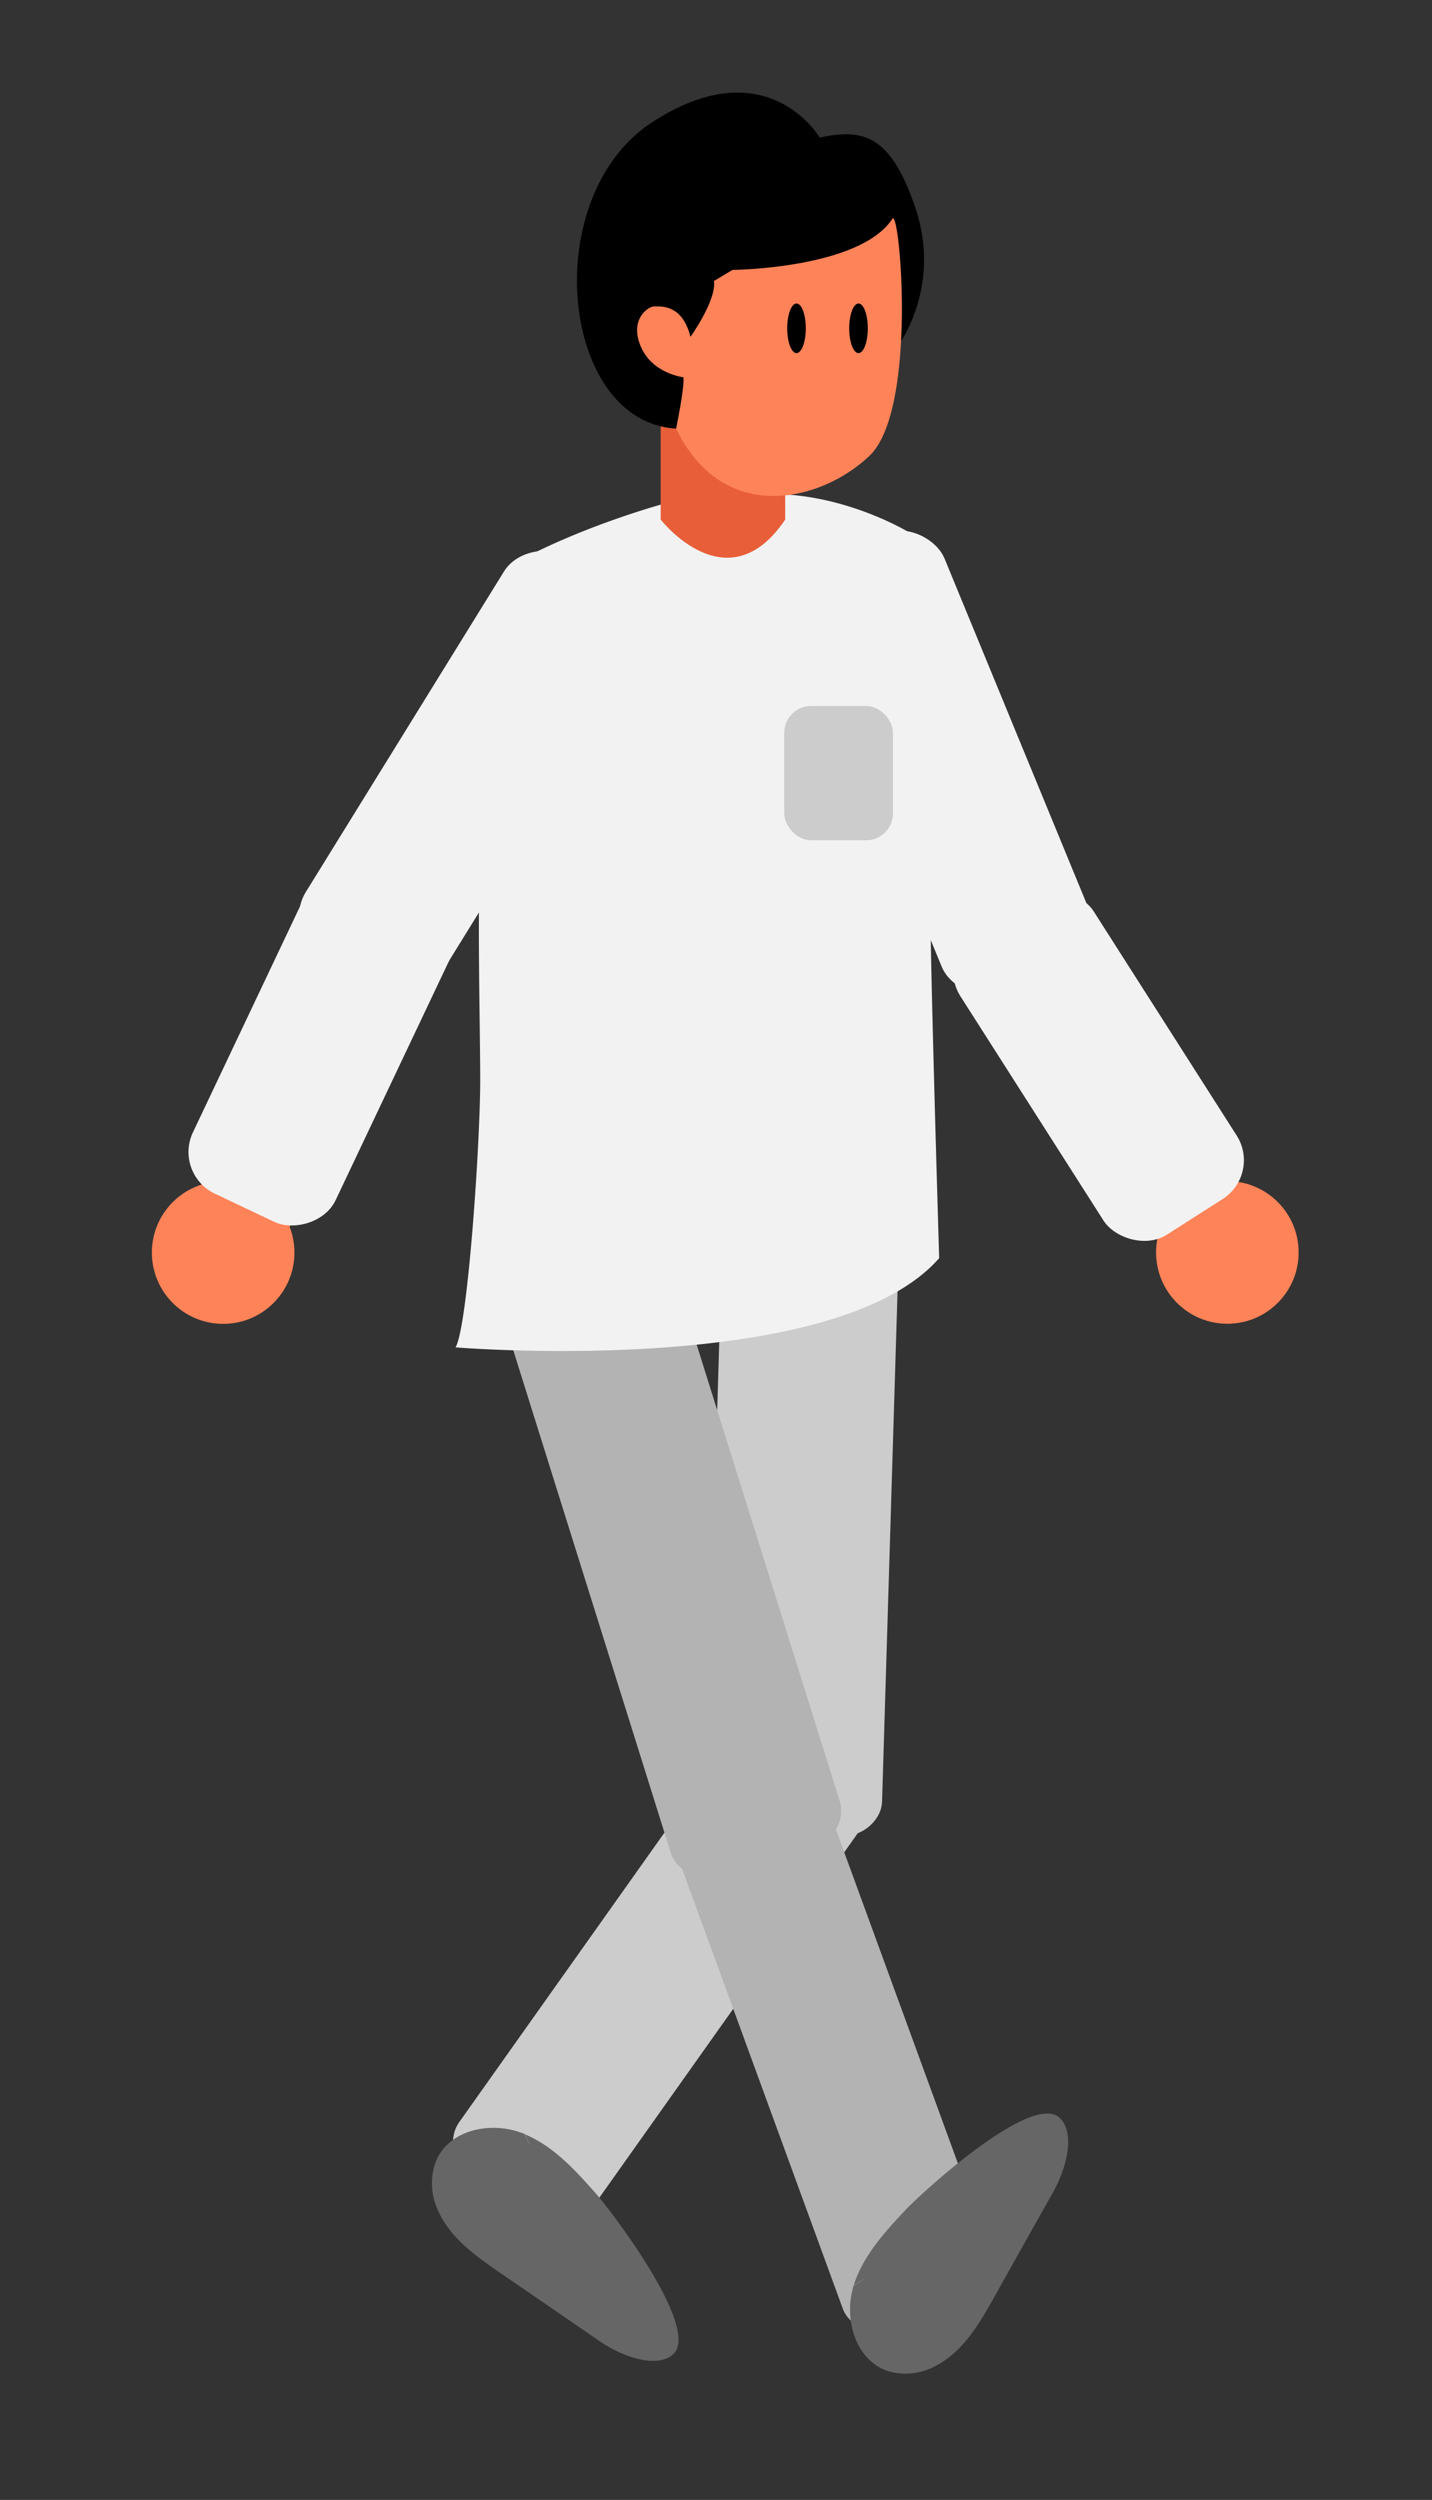 <svg xmlns="http://www.w3.org/2000/svg" viewBox="0 0 619 1080"><rect x="0" y="0" width="619" height="1080" fill="#333333" stroke="none"/><defs><style>.cls-1{fill:#ccc;}.cls-2{fill:#666;}.cls-3{fill:#b3b3b3;}.cls-4{fill:#ff8358;}.cls-5{fill:#f2f2f2;}.cls-6{fill:#e85e38;}</style></defs><g id="calf_l"><rect class="cls-1" x="168.29" y="819.05" width="234.41" height="68.29" rx="15.1" transform="translate(-575.56 592.37) rotate(-54.65)"/><path class="cls-2" d="M291.05,1017c8.87-8.31-10.54-38.87-23.84-57-4.38-6-8.14-10.7-9.93-12.71-8.86-10-18.22-20.22-30.5-25.29,0,0,1.66,3.19,2.68,5.21-.6-1.05-1.51-2.76-2.8-5.25h0l.12,0-.48-.69c.11.22.23.42.35.63l-.08-.06c-.53-.21-1.11-.45-1.65-.62-10.29-3.63-23-2.28-30.8,4.59-4.65,4-7.59,10.07-7.39,18.14a27.85,27.85,0,0,0,2.47,10.71c5.39,12.28,16.39,19.93,27.05,27.28q21.42,14.67,42.76,29.36c7.12,4.89,15.76,8.43,22.69,8.62C285.49,1020,288.78,1019.17,291.05,1017Z"/></g><g id="thigh_l"><rect class="cls-1" x="215.58" y="623.06" width="262.16" height="76.37" rx="15.1" transform="translate(-324.83 987.63) rotate(-88.26)"/></g><g id="calf_r"><rect class="cls-3" x="327.19" y="772.81" width="68.29" height="234.41" rx="15.1" transform="translate(-283.55 178.1) rotate(-20.08)"/><path class="cls-2" d="M457.88,914.8c-9.07-8.09-37.76,14-54.65,28.88-5.62,4.9-9.92,9.07-11.77,11-9.13,9.72-18.49,20-22.44,32.65,0,0,3-1.93,5-3.13-1,.68-2.61,1.75-5,3.26h0a.61.61,0,0,0,.05-.12l-.65.54.6-.41-.06.08c-.16.55-.35,1.15-.46,1.7-2.7,10.58-.21,23.08,7.34,30.27,4.44,4.26,10.71,6.65,18.73,5.72a27.69,27.69,0,0,0,10.44-3.42c11.75-6.48,18.38-18.12,24.74-29.4q12.67-22.65,25.39-45.23c4.23-7.53,7-16.45,6.54-23.38C461.39,920.07,460.24,916.87,457.88,914.8Z"/></g><g id="thigh_r"><rect class="cls-3" x="253.54" y="547.58" width="76.37" height="262.16" rx="15.1" transform="translate(-189.65 118.34) rotate(-17.41)"/></g><g id="lower_arm_l" data-name="lower arm_l"><circle class="cls-4" cx="530.54" cy="541.07" r="30.81"/><rect class="cls-4" x="459.98" y="383.82" width="41.78" height="170.66" rx="19.89" transform="translate(-181.87 359.08) rotate(-34.86)"/><rect class="cls-5" x="440.73" y="383.13" width="68.29" height="154.68" rx="19.89" transform="translate(-173.16 327.85) rotate(-32.55)"/></g><g id="upper_arm_l" data-name="upper arm_l"><rect class="cls-5" x="373.55" y="228.34" width="68.29" height="202.46" rx="19.89" transform="translate(-94.79 180.1) rotate(-22.39)"/></g><g id="body_1"><path class="cls-5" d="M292.48,216.11s-35.26,8.78-68,26c0,0-15.64,98.42-16.9,126.33s-.08,70.77,0,97.57-5.37,107.55-10.68,116.07c0,0,163.56,13.51,209.07-38.55,0,0-3.58-117.37-3.82-151s2.14-154.44-3.73-159S369.15,216.1,342,213.8A192.31,192.31,0,0,0,292.48,216.11Z"/><rect class="cls-1" x="339" y="305" width="47" height="58" rx="11.58"/></g><g id="lower_arm_r" data-name="lower arm_r"><circle class="cls-4" cx="96.46" cy="541.12" r="30.81"/><rect class="cls-4" x="45.54" y="448.26" width="170.66" height="41.78" rx="19.89" transform="translate(-349.12 386.43) rotate(-64.63)"/><rect class="cls-5" x="61.53" y="417.71" width="154.68" height="68.29" rx="19.89" transform="translate(-328.91 383.77) rotate(-64.63)"/></g><g id="upper_arm_r" data-name="upper arm_r"><rect class="cls-5" x="102.84" y="299.94" width="202.46" height="68.29" rx="19.89" transform="translate(-187.4 331.86) rotate(-58.26)"/></g><g id="neck"><path class="cls-6" d="M285.59,175.57v48.89s28.82,37.08,53.82,0V179.58Z"/></g><g id="head"><path d="M354.35,59.44S331.58,20.59,282,52.74s-39.78,129.55,10.25,132.43,97.58-38.4,97.58-38.4,16.76-24.37,6-56.52S373.11,55.42,354.35,59.44Z"/><path class="cls-4" d="M385.76,94.49c3.18-4.87,11,82.43-9.89,102.4s-63.31,30.28-83.61-11.72c0,0,3.8-18.45,3.14-22.19,0,0-13.44-1.52-18.44-13.34s3.36-17.36,5.88-17.27,12-1.26,15.63,13.14c0,0,11.3-15.74,10.15-24.11l8-4.79S371.62,116.14,385.76,94.49Z"/><ellipse cx="344.3" cy="141.83" rx="4.02" ry="10.72"/><ellipse cx="371.1" cy="141.83" rx="4.02" ry="10.72"/></g></svg>
